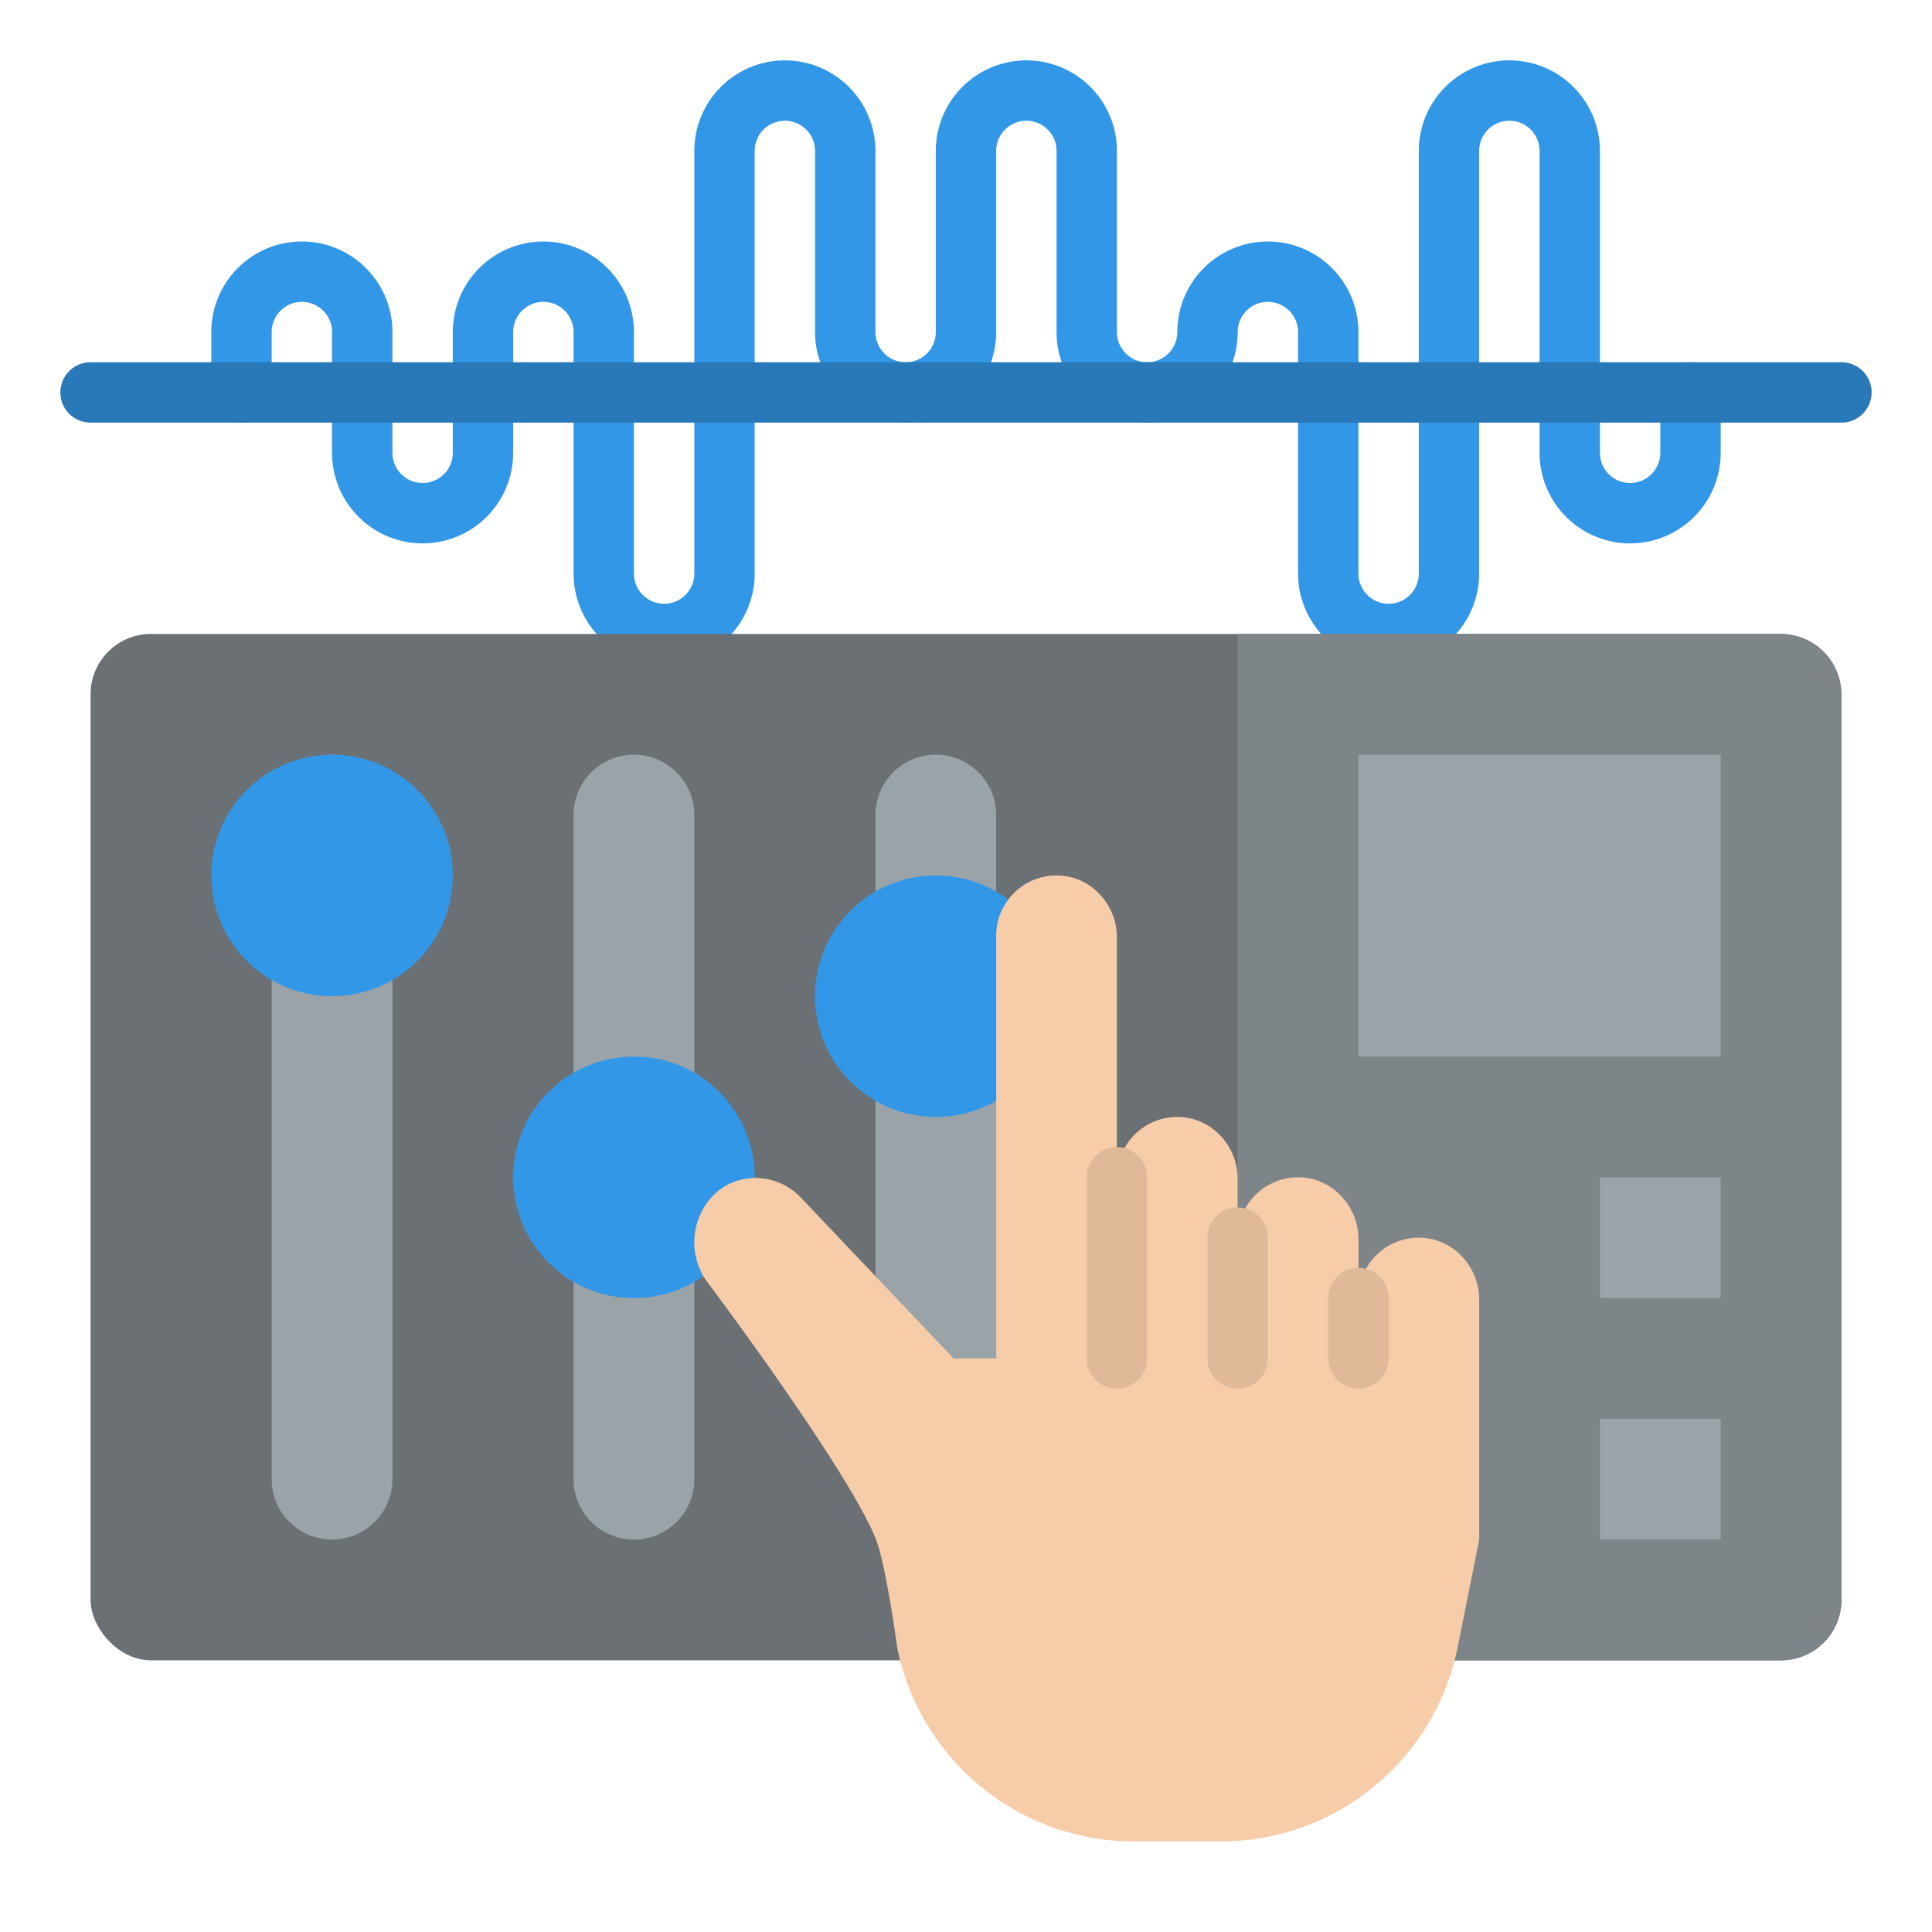 <svg id="Flat" xmlns="http://www.w3.org/2000/svg" viewBox="0 0 512 512"><path d="M368,176a24.028,24.028,0,0,1-24-24V88a8,8,0,0,0-16,0,24,24,0,0,1-48,0V40a8,8,0,0,0-16,0V88a24,24,0,0,1-48,0V40a8,8,0,0,0-16,0V152a24,24,0,0,1-48,0V88a8,8,0,0,0-16,0v32a24,24,0,0,1-48,0V88a8,8,0,0,0-16,0v16a8,8,0,0,1-16,0V88a24,24,0,0,1,48,0v32a8,8,0,0,0,16,0V88a24,24,0,0,1,48,0v64a8,8,0,0,0,16,0V40a24,24,0,0,1,48,0V88a8,8,0,0,0,16,0V40a24,24,0,0,1,48,0V88a8,8,0,0,0,16,0,24,24,0,0,1,48,0v64a8,8,0,0,0,16,0V40a24,24,0,0,1,48,0v80a8,8,0,0,0,16,0V104a8,8,0,0,1,16,0v16a24,24,0,0,1-48,0V40a8,8,0,0,0-16,0V152A24.028,24.028,0,0,1,368,176Z" style="fill:#3397e8"/><rect x="24" y="168" width="464" height="272" rx="16" style="fill:#6a7073"/><path d="M488,184V424a16,16,0,0,1-16,16H328V168H472A16,16,0,0,1,488,184Z" style="fill:#7e8589"/><path d="M88,408h0a16,16,0,0,1-16-16V216a16,16,0,0,1,16-16h0a16,16,0,0,1,16,16V392A16,16,0,0,1,88,408Z" style="fill:#9aa3a8"/><path d="M168,408h0a16,16,0,0,1-16-16V216a16,16,0,0,1,16-16h0a16,16,0,0,1,16,16V392A16,16,0,0,1,168,408Z" style="fill:#9aa3a8"/><path d="M248,408h0a16,16,0,0,1-16-16V216a16,16,0,0,1,16-16h0a16,16,0,0,1,16,16V392A16,16,0,0,1,248,408Z" style="fill:#9aa3a8"/><circle cx="248" cy="264" r="32" style="fill:#3397e8"/><circle cx="168" cy="312" r="32" style="fill:#3397e8"/><circle cx="88" cy="232" r="32" style="fill:#3397e8"/><path d="M376.773,328.018A16,16,0,0,0,360,344V328.452c0-8.615-6.621-16.029-15.227-16.434A16,16,0,0,0,328,328V312.452c0-8.615-6.621-16.029-15.227-16.434A16,16,0,0,0,296,312V248.452c0-8.615-6.621-16.029-15.227-16.434A16,16,0,0,0,264,248V360H252.717L212.2,317.339c-6.262-6.593-16.87-6.978-23.23-.481a17.9,17.9,0,0,0-2.061,22.162S224.217,388.613,232,407.6c2.793,6.815,5.75,28.893,5.75,28.893A64,64,0,0,0,300.519,488h23.014a64,64,0,0,0,62.757-51.449L392,408V344.452C392,335.837,385.379,328.423,376.773,328.018Z" style="fill:#f7cca9"/><rect x="360" y="200" width="96" height="80" style="fill:#9aa3a8"/><rect x="424" y="312" width="32" height="32" style="fill:#9aa3a8"/><rect x="424" y="376" width="32" height="32" style="fill:#9aa3a8"/><path d="M296,368a8,8,0,0,1-8-8V312a8,8,0,0,1,16,0v48A8,8,0,0,1,296,368Z" style="fill:#e0b999"/><path d="M328,368a8,8,0,0,1-8-8V328a8,8,0,0,1,16,0v32A8,8,0,0,1,328,368Z" style="fill:#e0b999"/><path d="M360,368a8,8,0,0,1-8-8V344a8,8,0,0,1,16,0v16A8,8,0,0,1,360,368Z" style="fill:#e0b999"/><path d="M488,112H24a8,8,0,0,1,0-16H488a8,8,0,0,1,0,16Z" style="fill:#2978b8"/></svg>